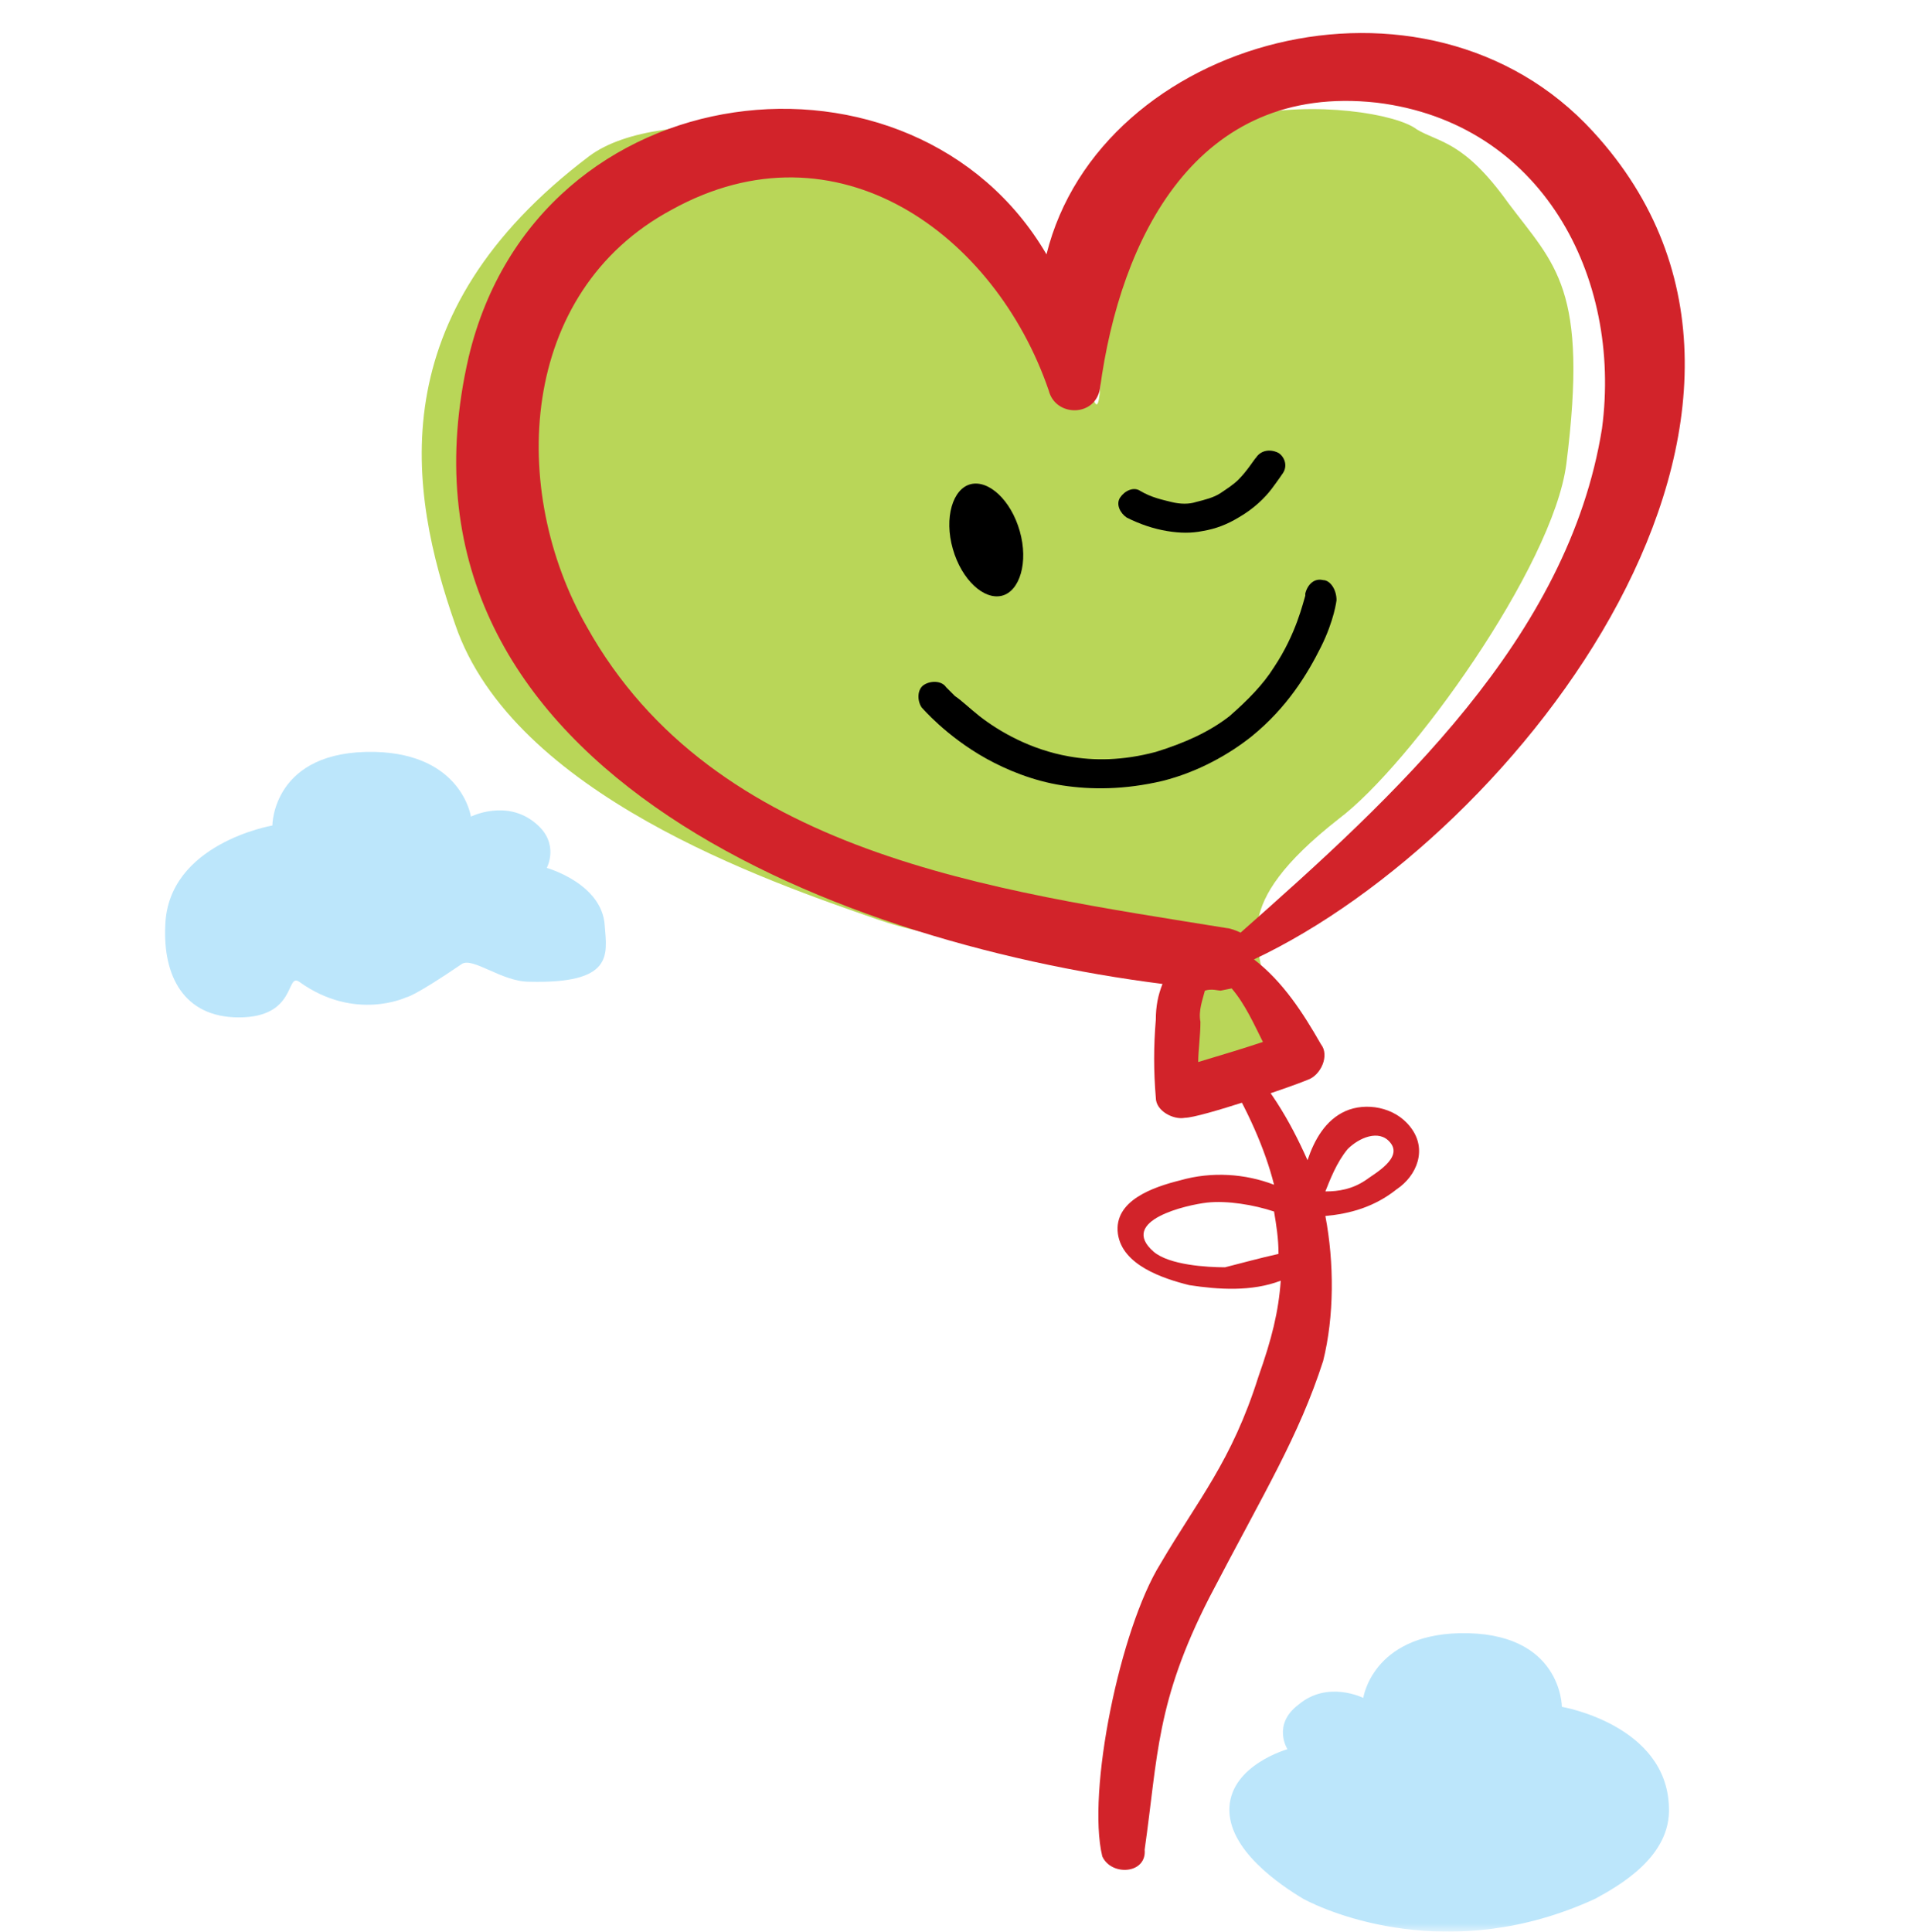<svg width="116" height="117" viewBox="0 0 116 117" fill="none" xmlns="http://www.w3.org/2000/svg">
<mask id="mask0" mask-type="alpha" maskUnits="userSpaceOnUse" x="0" y="0" width="116" height="117">
<rect width="116" height="117" fill="#C4C4C4"/>
</mask>
<g mask="url(#mask0)">
<path d="M77.986 105.95C77.986 105.95 74.607 106.896 74.472 109.463C74.337 112.031 77.58 114.193 78.931 115.004C80.418 115.815 87.851 119.058 96.635 115.004C98.121 114.193 101.229 112.436 101.094 109.463C100.959 104.463 94.608 103.382 94.608 103.382C94.608 103.382 94.608 98.787 88.391 98.923C83.121 99.058 82.58 102.842 82.58 102.842C82.58 102.842 80.418 101.761 78.661 103.247C77.04 104.463 77.986 105.95 77.986 105.95Z" fill="#BCE6FB"/>
<path d="M33.12 52.57C33.12 52.57 36.498 53.516 36.633 56.084C36.769 57.841 37.174 59.597 32.039 59.462C30.417 59.462 28.66 57.976 27.985 58.381C25.011 60.408 24.606 60.408 24.606 60.408C24.606 60.408 21.498 61.895 18.119 59.462C17.308 58.922 17.984 61.624 14.471 61.624C11.092 61.624 9.876 59.057 10.011 56.084C10.146 51.084 16.498 50.002 16.498 50.002C16.498 50.002 16.498 45.408 22.714 45.543C27.985 45.678 28.525 49.462 28.525 49.462C28.525 49.462 30.687 48.381 32.444 49.867C33.931 51.084 33.12 52.57 33.12 52.57Z" fill="#BCE6FB"/>
<path d="M77.445 75.949C77.445 75.003 77.31 74.192 77.175 73.382C75.959 72.976 74.337 72.706 73.121 72.841C71.905 72.976 67.716 73.922 69.878 75.814C70.824 76.625 73.121 76.76 74.202 76.76C75.283 76.49 76.229 76.219 77.445 75.949ZM82.716 71.49C83.257 71.084 85.013 70.138 84.203 69.192C83.527 68.381 82.311 68.922 81.635 69.598C80.959 70.408 80.554 71.49 80.283 72.165C81.094 72.165 81.905 72.03 82.716 71.49ZM70.283 94.733C72.581 90.814 74.608 88.517 76.229 83.382C77.04 81.084 77.445 79.463 77.581 77.571C75.824 78.246 73.797 78.111 72.04 77.841C70.418 77.436 67.986 76.625 67.716 74.733C67.445 72.706 69.878 71.895 71.499 71.49C73.391 70.949 75.418 71.084 77.175 71.76C76.635 69.598 75.554 67.165 74.067 64.733C73.256 65.273 75.824 63.246 74.878 63.787C76.77 65.543 78.121 67.841 79.202 70.273C79.608 69.057 80.284 67.841 81.5 67.3C82.716 66.76 84.473 67.03 85.419 68.246C86.5 69.598 85.824 71.219 84.608 72.03C83.257 73.111 81.77 73.517 80.283 73.652C80.824 76.49 80.824 79.733 80.148 82.436C78.662 87.031 76.635 90.274 73.256 96.76C70.013 103.112 70.148 106.355 69.337 112.031C69.472 113.518 67.31 113.653 66.769 112.437C65.824 108.518 67.851 98.652 70.283 94.733Z" fill="#D2232A"/>
<path d="M71.364 58.516L74.743 58.922L78.391 63.246L73.662 65.678H71.229L71.364 58.516Z" fill="#B9D658"/>
<path d="M91.365 12.299C94.203 16.083 96.23 17.434 94.879 28.11C94.068 34.327 85.419 46.354 81.094 49.597C74.202 55.003 76.5 57.165 76.5 59.597C76.5 62.03 74.608 59.597 70.689 58.246C66.77 56.76 59.743 57.976 53.121 55.679C46.499 53.381 31.093 48.111 27.579 37.84C24.742 29.732 22.985 19.056 35.688 9.461C40.012 6.218 52.175 7.704 57.04 11.218C62.04 14.867 65.553 22.434 66.229 24.191C66.905 25.948 66.499 19.596 67.31 16.353C68.121 13.245 71.229 7.975 75.419 7.029C79.608 6.083 84.608 6.893 85.824 7.839C87.176 8.65 88.662 8.515 91.365 12.299Z" fill="#B9D658"/>
<path d="M76.5 63.111C75.959 62.03 75.418 60.814 74.608 59.868L73.932 60.003C73.797 60.003 73.391 59.868 72.986 60.003C72.851 60.544 72.581 61.219 72.716 61.895C72.716 62.706 72.581 63.652 72.581 64.327C73.932 63.922 75.283 63.517 76.5 63.111ZM97.041 25.948C98.257 16.759 93.392 7.434 83.392 6.218C72.445 5.001 67.851 14.461 66.634 23.515C66.364 25.272 63.932 25.272 63.526 23.651C60.283 14.191 50.688 7.164 40.688 12.704C31.363 17.704 30.823 29.732 35.553 37.975C43.255 51.759 60.148 53.922 74.337 56.219C74.472 56.219 74.878 56.354 75.148 56.489C84.473 48.246 95.014 38.651 97.041 25.948ZM71.77 67.706C71.094 67.841 70.013 67.3 70.013 66.49C69.878 64.868 69.878 63.381 70.013 61.76C70.013 60.949 70.148 60.273 70.418 59.597C50.148 57.03 22.714 46.219 28.39 21.623C32.579 4.055 55.418 1.758 63.391 15.407C66.634 2.299 86.365 -3.107 96.5 7.974C111.906 24.732 92.04 50.543 75.959 58.111C77.716 59.462 78.932 61.354 80.013 63.246C80.554 63.922 80.013 65.138 79.202 65.409C78.256 65.814 72.716 67.706 71.77 67.706Z" fill="#D2232A"/>
<path d="M61.77 32.164C62.311 34.056 61.77 35.813 60.689 36.084C59.608 36.354 58.257 35.138 57.716 33.245C57.175 31.354 57.716 29.597 58.797 29.327C59.878 29.056 61.23 30.273 61.77 32.164Z" fill="black"/>
<path d="M80.148 35.137C79.608 35.002 79.202 35.407 79.067 35.948C79.067 35.948 79.067 35.948 79.067 36.083C78.932 36.489 78.526 38.381 77.175 40.408C76.499 41.489 75.553 42.435 74.472 43.381C73.256 44.327 71.769 45.002 70.013 45.543C67.986 46.084 66.229 46.084 64.742 45.813C62.445 45.408 60.553 44.327 59.337 43.381C58.661 42.84 58.256 42.435 57.85 42.164C57.715 42.029 57.58 41.894 57.445 41.759L57.31 41.624C57.039 41.218 56.364 41.218 55.958 41.489C55.553 41.759 55.553 42.435 55.823 42.84C55.823 42.84 57.31 44.597 59.742 45.948C60.958 46.624 62.58 47.3 64.337 47.57C66.094 47.84 68.121 47.84 70.418 47.3C72.58 46.759 74.472 45.678 75.824 44.597C77.986 42.84 79.202 40.813 80.013 39.191C80.824 37.57 80.959 36.354 80.959 36.354C80.959 35.678 80.553 35.137 80.148 35.137Z" fill="black"/>
<path d="M76.094 27.705L76.5 27.975L76.094 27.705L76.5 27.975L76.094 27.705C75.959 27.84 75.554 28.515 75.013 29.056C74.743 29.326 74.338 29.596 73.932 29.867C73.527 30.137 72.986 30.272 72.446 30.407C72.04 30.543 71.5 30.543 70.959 30.407C70.419 30.272 69.743 30.137 69.067 29.732C68.662 29.461 68.121 29.732 67.851 30.137C67.581 30.543 67.851 31.083 68.256 31.353C69.067 31.759 69.878 32.029 70.689 32.164C71.5 32.299 72.175 32.299 72.851 32.164C73.662 32.029 74.338 31.759 75.013 31.353C75.959 30.813 76.635 30.137 77.04 29.597C77.446 29.056 77.716 28.651 77.716 28.651C77.986 28.245 77.851 27.705 77.446 27.434C76.905 27.164 76.365 27.299 76.094 27.705Z" fill="black"/>
</g>
</svg>
